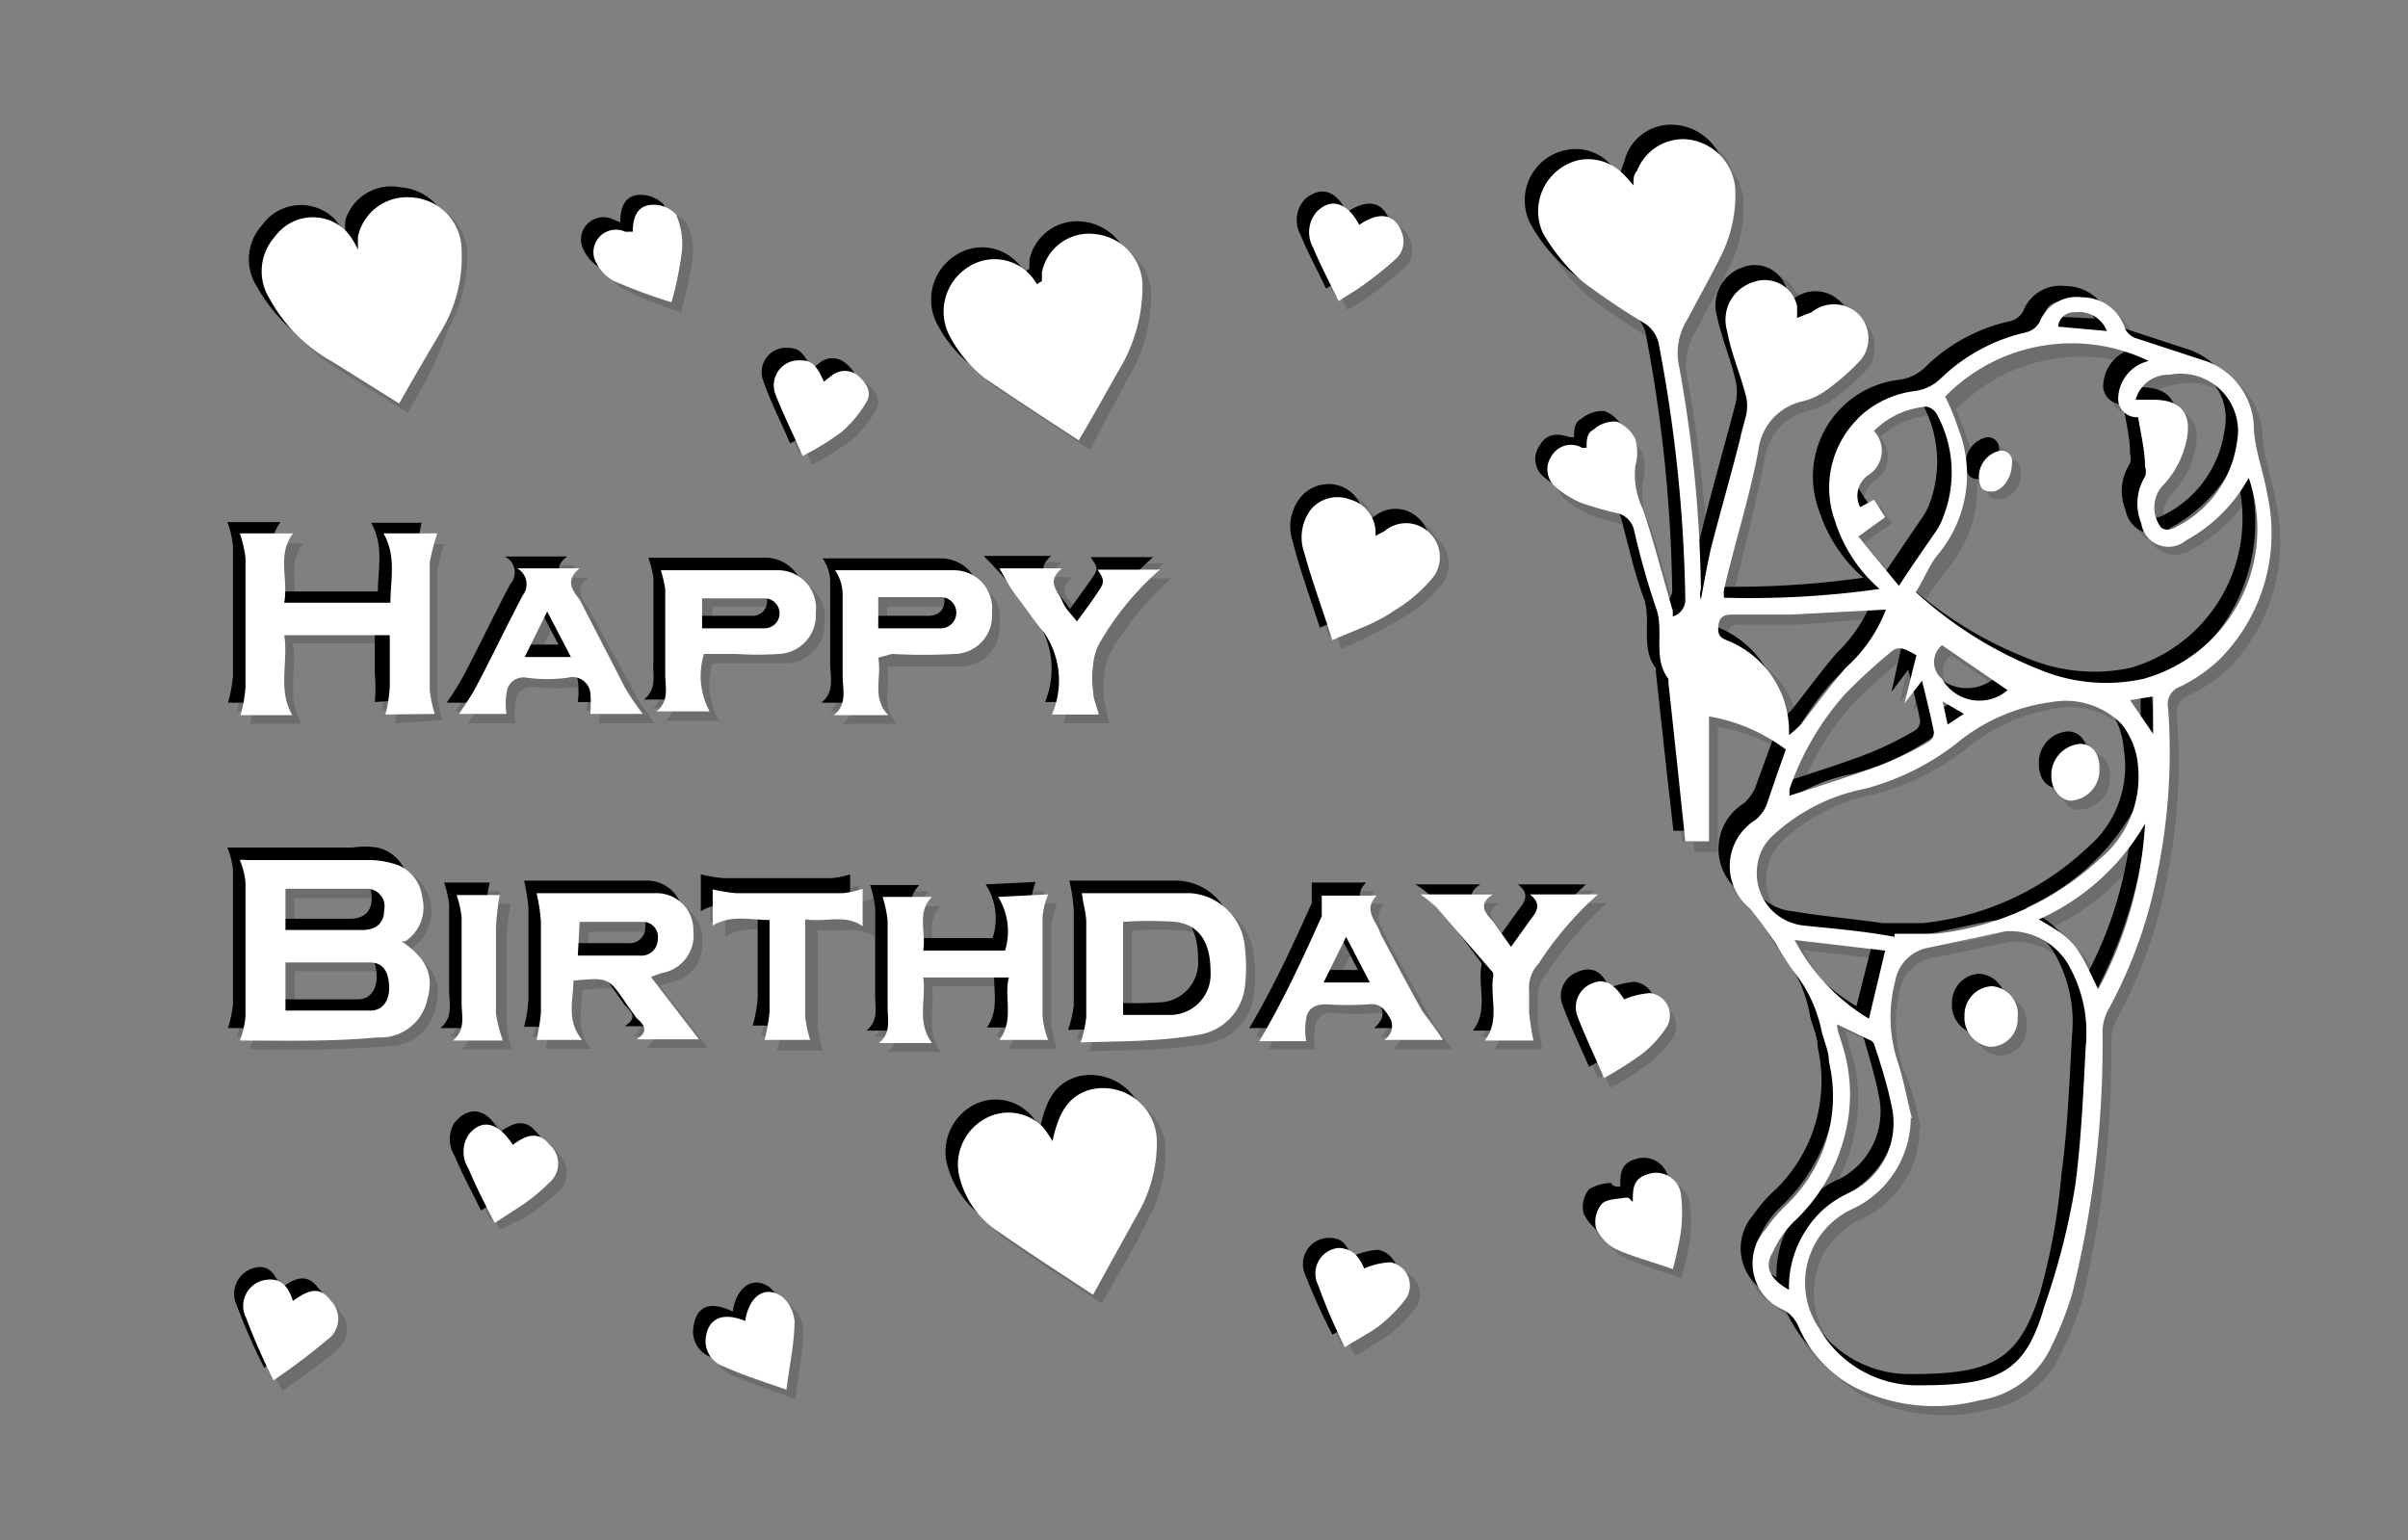 <svg xmlns="http://www.w3.org/2000/svg" viewBox="0 0 38.55 24.66"><rect x="0" y="0" width="38.55" height="24.66" fill="#808080" stroke="none"/><defs><style>.cls-1{isolation:isolate;}.cls-2{opacity:0.15;}.cls-2,.cls-3{mix-blend-mode:multiply;}.cls-4{fill:#fff;}</style></defs><title>convert-FIX-SVG-03</title><g class="cls-1"><g id="Layer_1" data-name="Layer 1"><g class="cls-2"><path d="M28.53,12a2.68,2.68,0,0,0-1.23-.52v2l-.37,0c-.1-.87-.19-1.7-.28-2.53,0,0,0,0,0-.07-.27-.34-.07-.76-.2-1.14a10.34,10.34,0,0,1-.35-1.24.39.39,0,0,0-.31-.28A3.35,3.35,0,0,1,25.25,8a1.37,1.37,0,0,1-.4-.24.37.37,0,0,1-.07-.51c.1-.17.25-.21.48-.13l.07,0c0-.1,0-.24.11-.29a.54.54,0,0,1,.37-.13.52.52,0,0,1,.3.28.82.82,0,0,1,0,.44,1.15,1.15,0,0,0,.11.68c.18.54.32,1.09.48,1.64l0,.08A.27.27,0,0,0,27,9.59a22.64,22.64,0,0,0-.43-4.1.51.51,0,0,0-.2-.28c-.34-.24-.71-.42-1-.68a2.59,2.59,0,0,1-.65-.79.82.82,0,0,1,.59-1.16.76.76,0,0,1,.69.22,1.75,1.75,0,0,1,.16.19l.07-.25A.75.75,0,0,1,27,2.18a.85.85,0,0,1,.78.78,2.12,2.12,0,0,1-.24,1.11c-.16.32-.34.63-.52.94a1,1,0,0,0-.14.74,22.5,22.5,0,0,1,.36,3.57.38.38,0,0,0,0,.18c.06-.28.1-.55.17-.82.18-.7.37-1.39.55-2.08a1,1,0,0,0,0-.41c-.09-.33-.23-.66-.3-1a.64.64,0,0,1,.42-.79.53.53,0,0,1,.7.38c0,.06,0,.11,0,.19l.11-.06a.54.54,0,0,1,.71,0,.55.55,0,0,1,.08.75,3.16,3.16,0,0,1-.58.51.89.89,0,0,1-.34.16.94.94,0,0,0-.73.8c-.15.75-.34,1.49-.52,2.24v.12A14.09,14.09,0,0,0,30,9.37a2.37,2.37,0,0,1-.72-1.07,1.57,1.57,0,0,1,1.29-2.1A.73.73,0,0,0,31,6a2.78,2.78,0,0,1,1.36-.73.36.36,0,0,0,.21-.15.64.64,0,0,1,.67-.41.73.73,0,0,1,.69.5.29.29,0,0,0,.16.15l1.16.38a1.16,1.16,0,0,1,.74,1c0,.39.17.76.22,1.14a2.88,2.88,0,0,1-.78,2.65,2.33,2.33,0,0,1-.61.41.31.31,0,0,0-.2.35,9.35,9.35,0,0,1-.17,2.64,7.19,7.19,0,0,1-.79,2.19,1.12,1.12,0,0,0-.09.36,16.73,16.73,0,0,1-.47,4.17,7,7,0,0,1-.34.86,1.56,1.56,0,0,1-1.16.87,2.86,2.86,0,0,1-2-.22,2.09,2.09,0,0,1-.9-1,.72.72,0,0,0-.22-.24.8.8,0,0,1-.3-1.29,3.14,3.14,0,0,1,.34-.4,2.42,2.42,0,0,0,.68-2.28c0-.17-.08-.33-.12-.49a2.24,2.24,0,0,0-.44-1c-.11-.13-.19-.3-.29-.44a4,4,0,0,0-.42-.57.87.87,0,0,1,.1-1.41.74.74,0,0,0,.17-.25C28.33,12.51,28.44,12.22,28.53,12Zm2,5.9a1.58,1.58,0,0,1-.92,1.45,1.3,1.3,0,0,0-.54,1.93,1.8,1.8,0,0,0,1.61.9c1.28,0,1.7-.22,2-1.27A9.43,9.43,0,0,0,33.16,19c.1-.74.13-1.48.17-2.23a2.17,2.17,0,0,0-.28-1.32,1.08,1.08,0,0,0-1-.53c-.41.08-.81.18-1.22.25a.66.66,0,0,0-.55.54,2.49,2.49,0,0,0,.07,1.27C30.42,17.24,30.48,17.55,30.55,17.86Zm.07-8.44a6.14,6.14,0,0,0,2,1.26,2.78,2.78,0,0,0,1.66.15A2.48,2.48,0,0,0,35.9,7.6a2.58,2.58,0,0,1-1,1,.45.45,0,0,1-.73-.28.83.83,0,0,1,.07-.75.29.29,0,0,0,0-.16l-.12-.79a.3.3,0,0,1-.32-.27.63.63,0,0,1,.49-.62,2.82,2.82,0,0,0-3.25.56c.07.18.15.34.21.51a2,2,0,0,1-.31,2A5.09,5.09,0,0,0,30.62,9.42Zm-.34,5.5v-.05c.11,0,.22,0,.32,0l.34,0a4.51,4.51,0,0,0,2.64-1.21,1.69,1.69,0,0,0,.6-1.45,1.34,1.34,0,0,0-.25-.69,1.27,1.27,0,0,0-1.13-.36,3.06,3.06,0,0,0-1.55.68,4.09,4.09,0,0,1-1.45.71,3.09,3.09,0,0,0-1.47.75.9.9,0,0,0-.24.45.85.85,0,0,0,.75,1A13.9,13.9,0,0,0,30.28,14.92Zm.06-5.62c.22-.31.4-.57.57-.83.05-.08.1-.16.14-.24a2,2,0,0,0-.14-1.67.25.25,0,0,0-.16-.11,1.32,1.32,0,0,0-.85.39.46.46,0,0,1-.09.7.42.42,0,0,0-.13.53l.22-.13.19.28-.44.31Zm.28,1.11c-.14-.07-.26-.18-.41,0a9.19,9.19,0,0,0-.73.67,4.38,4.38,0,0,0-.89,1.52l0,.11c.49-.17,1-.32,1.48-.5.25-.1.49-.24.74-.36a.23.23,0,0,0,.08-.17c-.05-.26-.12-.52-.19-.82l-.27.36h0Zm-.48-.73-1.53.08-.9,0c-.12,0-.24,0-.26.17s.06.2.18.26a1.54,1.54,0,0,1,.95,1.49,1.92,1.92,0,0,0,.19-.17c.24-.3.47-.62.72-.91A2.42,2.42,0,0,0,30.14,9.68ZM28.58,20.59a1.68,1.68,0,0,1,1-1.57,1.21,1.21,0,0,0,.64-1.33A9.73,9.73,0,0,0,30,16.63s0-.07-.07-.09l-.53-.24.08.29A2.65,2.65,0,0,1,29.48,18a2.84,2.84,0,0,1-.81,1.41,1.46,1.46,0,0,0-.35.49C28.18,20.22,28.27,20.43,28.58,20.59ZM34.14,6.34l.27,0c.39,0,.6.17.55.57a1.5,1.5,0,0,1-.42.83.54.54,0,0,0,0,.66.26.26,0,0,0,.21,0,1.81,1.81,0,0,0,1-1.37A.91.91,0,0,0,34.67,6C34.45,6,34.21,6,34.14,6.34Zm-.61,9.44a6.29,6.29,0,0,0,.75-2.65,3.66,3.66,0,0,1-1.7,1.53C33.15,15,33.19,15,33.53,15.78ZM28.67,15a3.08,3.08,0,0,0,1.19,1.26l.27-1.08Zm3.41-4-1-.72c-.16.17-.15.34,0,.54A.69.69,0,0,0,32.08,11Zm1.59-5.75A.48.48,0,0,0,33.16,5c-.13,0-.25.07-.27.23ZM34,11.16l.37.53,0-.6Zm-2.91.38.25-.17-.34-.2Z"/><path d="M17.44,20.67c-.49-.33-1-.65-1.5-1a1.55,1.55,0,0,1-.65-.93.86.86,0,0,1,.44-.91.77.77,0,0,1,.92.16c0,.05.07.11.14.21.09-.42.23-.71.6-.82a.87.87,0,0,1,1.08.85,2.11,2.11,0,0,1-.28,1.07C18,19.76,17.7,20.21,17.44,20.67Z"/><path d="M6.33,6.41,5.26,5.74a2.63,2.63,0,0,1-1-1,.8.8,0,0,1,.09-1,.75.75,0,0,1,1.15-.09A2.29,2.29,0,0,1,5.68,4l.05-.21a.78.78,0,0,1,.83-.63.85.85,0,0,1,.78.79A2.35,2.35,0,0,1,7,5.19C6.79,5.6,6.55,6,6.33,6.41Z"/><path d="M16.62,4.44a.74.74,0,0,1,0-.14.76.76,0,0,1,.86-.6.82.82,0,0,1,.74.79,2.5,2.5,0,0,1-.38,1.38L17.25,7c-.5-.33-1-.65-1.52-1a2.51,2.51,0,0,1-.53-.64.84.84,0,0,1,.25-1.13.78.78,0,0,1,1.06.17.47.47,0,0,1,.06.09Z"/><path d="M3.79,16.6a2,2,0,0,0,.08-.38c0-.71,0-1.43,0-2.15a1.35,1.35,0,0,0-.09-.36h2a1.75,1.75,0,0,1,.4.05.68.68,0,0,1,.5.55.65.65,0,0,1-.28.7l-.06.05c.41.3.52.54.42.94a.8.8,0,0,1-.8.61C5.24,16.62,4.5,16.6,3.79,16.6Zm.73-.48c.46,0,.91,0,1.35,0,.21,0,.31-.18.3-.39s-.08-.37-.29-.38c-.45,0-.91,0-1.36,0Zm0-1.28H5.75a.3.3,0,0,0,.34-.31c0-.19-.08-.34-.27-.34-.43,0-.86,0-1.31,0Z"/><path d="M6.12,11.38c0-.15.06-.3.07-.45s0-.54,0-.83H4.5c.06.43-.12.87.13,1.29H3.79A2.07,2.07,0,0,0,3.87,11c0-.7,0-1.39,0-2.08a1.93,1.93,0,0,0-.08-.39h.85c-.26.35-.07.74-.15,1.11h1.7c-.05-.36.1-.73-.11-1.1h.81c0,.15-.06.29-.07.44V11a2.74,2.74,0,0,0,.08.37Z"/><path d="M8.53,14.25h.58c.44,0,.89,0,1.33,0a.57.57,0,0,1,.6.61.61.61,0,0,1-.51.67l-.16.06.76,1h-1c.2-.12.13-.23,0-.34s-.12-.16-.18-.24c-.28-.41-.28-.41-.83-.35,0,.31-.13.64.13.94H8.53a2.26,2.26,0,0,0,.07-.43c0-.49,0-1,0-1.46A2.71,2.71,0,0,0,8.53,14.25Zm.66,1h1a.24.24,0,0,0,.27-.25.24.24,0,0,0-.25-.28h-1Z"/><path d="M17.24,16.64a2.33,2.33,0,0,0,.09-.4q0-.76,0-1.53a2.87,2.87,0,0,0-.07-.46h.32c.47,0,1,0,1.42,0a.91.91,0,0,1,.87.88,1.72,1.72,0,0,1,0,.6.85.85,0,0,1-.75.78C18.48,16.62,17.85,16.61,17.24,16.64Zm.68-.45a6.51,6.51,0,0,0,.77,0,.64.64,0,0,0,.63-.68c0-.47-.16-.76-.56-.81a5.85,5.85,0,0,0-.84,0Z"/><path d="M16.72,14.27a1.64,1.64,0,0,0-.09.35q0,.8,0,1.59a2.16,2.16,0,0,0,.09.39h-.78c.24-.33.06-.68.14-1H14.72c.06.35-.1.71.14,1H14c.2-.16.14-.37.15-.56,0-.47,0-.93,0-1.4a1.72,1.72,0,0,0-.07-.37h.79c-.25.25-.09.55-.15.85H16a1,1,0,0,0-.12-.85Z"/><path d="M21.27,10.19c-.15-.46-.31-.92-.44-1.4A.72.72,0,0,1,21,8.08a.56.56,0,0,1,.58-.17A.56.56,0,0,1,22,8.5l.16-.09a.51.51,0,0,1,.67,0,.53.53,0,0,1,.11.72,2.32,2.32,0,0,1-.62.55A9.39,9.39,0,0,1,21.27,10.19Z"/><path d="M14,10.47c.07.32-.11.64.16.92h-.87c.22-.18.14-.41.14-.62,0-.45,0-.89,0-1.34a.59.59,0,0,0-.12-.35l0,0c.64,0,1.27,0,1.9,0a.62.62,0,0,1,.61.68.62.62,0,0,1-.59.67c-.35,0-.69,0-1,0ZM14,10h1a.23.23,0,0,0,.26-.25A.23.23,0,0,0,15,9.51H14Z"/><path d="M10.52,9.07c.61,0,1.26,0,1.9,0a.61.61,0,0,1,.58.68.62.62,0,0,1-.57.67c-.23,0-.47,0-.7,0h-.52a1.19,1.19,0,0,0,.1.92h-.86c.21-.17.15-.38.15-.58V9.43A2.33,2.33,0,0,0,10.52,9.07Zm.67.93h1a.23.23,0,0,0,.24-.24.21.21,0,0,0-.21-.24c-.34,0-.68,0-1,0Z"/><path d="M8.22,9.05h1c-.23.18-.12.33,0,.49.26.47.51,1,.77,1.41a4,4,0,0,0,.29.43H9.39a1.29,1.29,0,0,0,0-.34A.29.29,0,0,0,9,10.81a3.64,3.64,0,0,1-.66,0c-.2,0-.28.08-.32.24a2,2,0,0,0,0,.34H7.29c.1-.15.2-.29.28-.44.25-.49.49-1,.74-1.46C8.39,9.33,8.43,9.2,8.22,9.05Zm.48.68-.36.73h.74Z"/><path d="M23.05,16.6h-.94c.12-.12.17-.22.07-.38a.32.32,0,0,0-.34-.2,4.85,4.85,0,0,1-.66,0,.26.26,0,0,0-.33.23,1.4,1.4,0,0,0,0,.35h-.75c.39-.64.7-1.33,1-2,0-.08,0-.21,0-.33H22c-.23.23,0,.42.06.61.22.42.45.83.68,1.24C22.82,16.28,22.94,16.43,23.05,16.6ZM21.5,14.94l-.37.74h.75Z"/><path d="M24.13,15.1l.3-.42c.1-.13.22-.26,0-.42h1.09a6.15,6.15,0,0,0-.95,1.11.6.6,0,0,0-.15.45c0,.11,0,.22,0,.33s.05.3.08.45h-.78c.23-.31.09-.66.12-1a.18.18,0,0,0,0-.09c-.26-.35-.52-.7-.79-1a1.18,1.18,0,0,0-.26-.21h1.12c-.24.16-.11.29,0,.42Z"/><path d="M15.89,9H17c-.26.22-.06.36.05.52l.25.33.33-.46c.13-.18.13-.18,0-.37h1a5.59,5.59,0,0,0-.94,1.13.9.9,0,0,0-.13.4,1.48,1.48,0,0,0,0,.42,2.74,2.74,0,0,0,.08.37h-.74a1.36,1.36,0,0,0-.14-1.32c-.15-.17-.27-.36-.41-.53S16.05,9.22,15.89,9Z"/><path d="M13.75,14.17v.61c-.28-.21-.59-.07-.91-.12v.88c0,.22,0,.45,0,.68a2.74,2.74,0,0,0,.08.37h-.73a2.17,2.17,0,0,0,.08-.43c0-.49,0-1,0-1.49-.31,0-.61-.09-.9.1v-.59a1.51,1.51,0,0,0,.37.06h1.71A1.28,1.28,0,0,0,13.75,14.17Z"/><path d="M12.79,7.24a10.19,10.19,0,0,1-.43-1,.4.4,0,0,1,.4-.53c.18,0,.25.08.37.34l.13-.1a.38.38,0,0,1,.56.42,1.76,1.76,0,0,1-.4.5A5.27,5.27,0,0,1,12.79,7.24Z"/><path d="M25.9,16a1.36,1.36,0,0,1,.41-.1.37.37,0,0,1,.28.54,1.56,1.56,0,0,1-.41.44,5.23,5.23,0,0,1-.6.38c-.15-.34-.31-.67-.43-1a.39.39,0,0,1,.25-.51C25.64,15.6,25.8,15.7,25.9,16Z"/><path d="M8.15,18.28c.25-.2.43-.2.59,0a.41.41,0,0,1,0,.61,5,5,0,0,1-.51.4l-.38.24c-.14-.29-.3-.57-.42-.87a.51.51,0,0,1,0-.54C7.67,17.82,8,17.9,8.15,18.28Z"/><path d="M4.64,20.77c.28-.21.44-.22.6,0a.42.42,0,0,1,0,.62,10.41,10.41,0,0,1-.87.66c-.16-.35-.32-.65-.44-1a.43.43,0,0,1,.33-.61C4.45,20.4,4.56,20.55,4.64,20.77Z"/><path d="M10.7,4.78a6.84,6.84,0,0,1-.93-.34.64.64,0,0,1-.32-.38.36.36,0,0,1,.5-.41l.12.05c0-.22.06-.42.29-.43a.5.5,0,0,1,.4.14,1.08,1.08,0,0,1,.1.56A6.1,6.1,0,0,1,10.7,4.78Z"/><path d="M26.08,19.18c0-.2.05-.37.25-.43a.38.38,0,0,1,.52.31,2.41,2.41,0,0,1,0,.6c0,.2-.09.39-.14.6-.3-.1-.61-.19-.9-.32a.63.63,0,0,1-.32-.34.39.39,0,0,1,.08-.37c.07-.08.23-.09.36-.11A.82.82,0,0,1,26.08,19.18Z"/><path d="M21.78,20.26a1.51,1.51,0,0,1,.43-.11.38.38,0,0,1,.24.58,1.72,1.72,0,0,1-.42.43,5.46,5.46,0,0,1-.56.36,10.11,10.11,0,0,1-.43-1,.42.42,0,0,1,.35-.6C21.59,20,21.68,20,21.78,20.26Z"/><path d="M21.7,3.54c.33-.22.57-.18.69.12a.4.4,0,0,1-.12.44,5.29,5.29,0,0,1-.59.47c-.09.07-.19.12-.3.19-.15-.29-.3-.56-.42-.85A.5.5,0,0,1,21,3.33C21.25,3.1,21.51,3.19,21.7,3.54Z"/><path d="M11.87,21.09c.06-.4.33-.57.59-.38a.53.53,0,0,1,.2.38c0,.36-.08.71-.13,1.11-.36-.14-.69-.24-1-.38a.44.44,0,0,1-.29-.47C11.28,21.06,11.52,21,11.87,21.09Z"/><path d="M8,16.6h-.8c.21-.17.14-.39.14-.6,0-.46,0-.92,0-1.37a1.68,1.68,0,0,0-.08-.36H8c0,.17-.06.35-.07.53,0,.46,0,.91,0,1.37A2.31,2.31,0,0,0,8,16.6Z"/><path d="M32.24,16.24a.43.43,0,0,1-.44.46.47.47,0,0,1-.41-.49.47.47,0,0,1,.44-.48A.45.45,0,0,1,32.24,16.24Z"/><path d="M32.16,7.36a.45.45,0,0,1-.34.46c-.15,0-.19-.11-.19-.23A.41.41,0,0,1,32,7.16.19.19,0,0,1,32.16,7.36Z"/><path d="M32.79,12.36a.5.5,0,0,1,.45-.51c.2,0,.33.17.32.42a.49.49,0,0,1-.47.49C32.9,12.75,32.78,12.6,32.79,12.36Z"/><path d="M28.73,12.16a2.72,2.72,0,0,0-1.23-.52v2l-.37,0c-.1-.87-.19-1.7-.28-2.54,0,0,0,0,0-.06-.26-.34-.06-.77-.2-1.14s-.24-.82-.35-1.24A.36.36,0,0,0,26,8.4a3.35,3.35,0,0,1-.54-.16,1.63,1.63,0,0,1-.4-.24A.37.37,0,0,1,25,7.49c.1-.17.25-.21.48-.13l.07,0c0-.1,0-.24.11-.29A.54.54,0,0,1,26,7a.52.52,0,0,1,.3.28.79.79,0,0,1,0,.43,1.16,1.16,0,0,0,.11.69c.18.54.32,1.09.48,1.64l0,.08a.27.27,0,0,0,.2-.29,23.47,23.47,0,0,0-.43-4.1.57.57,0,0,0-.2-.29,12,12,0,0,1-1-.67,2.59,2.59,0,0,1-.65-.79.82.82,0,0,1,.59-1.16.75.75,0,0,1,.69.22,1.64,1.64,0,0,1,.16.18,1.84,1.84,0,0,1,.07-.24.75.75,0,0,1,.81-.56.84.84,0,0,1,.78.78,2.09,2.09,0,0,1-.24,1.1c-.16.33-.34.64-.52,1a1,1,0,0,0-.14.74,21.38,21.38,0,0,1,.35,3.57.35.35,0,0,0,0,.17c0-.27.1-.54.17-.81.17-.7.37-1.39.55-2.08a.82.82,0,0,0,0-.41c-.08-.34-.22-.66-.29-1a.64.64,0,0,1,.41-.79A.53.53,0,0,1,29,5c0,.06,0,.11,0,.19l.11-.07a.56.56,0,0,1,.79.78,3.53,3.53,0,0,1-.58.51,1.06,1.06,0,0,1-.34.16.92.92,0,0,0-.73.79c-.15.75-.34,1.5-.52,2.24a.57.57,0,0,0,0,.13,14.92,14.92,0,0,0,2.49-.14,2.4,2.4,0,0,1-.71-1.08A1.56,1.56,0,0,1,30.81,6.4a.73.73,0,0,0,.42-.21,2.78,2.78,0,0,1,1.36-.73.32.32,0,0,0,.2-.16.64.64,0,0,1,.68-.4.73.73,0,0,1,.69.5.29.29,0,0,0,.16.15l1.16.38a1.17,1.17,0,0,1,.74,1c0,.39.17.76.22,1.14a2.89,2.89,0,0,1-.78,2.65,2.83,2.83,0,0,1-.61.41.31.31,0,0,0-.2.35,9.26,9.26,0,0,1-.17,2.63,7.42,7.42,0,0,1-.79,2.2.77.77,0,0,0-.09.36,17.27,17.27,0,0,1-.47,4.17,5.75,5.75,0,0,1-.35.86,1.55,1.55,0,0,1-1.15.87,2.86,2.86,0,0,1-2-.22,2.11,2.11,0,0,1-.91-1,.49.49,0,0,0-.21-.24.81.81,0,0,1-.31-1.29,2.23,2.23,0,0,1,.35-.4,2.42,2.42,0,0,0,.68-2.28c0-.17-.08-.33-.12-.49a2.24,2.24,0,0,0-.44-1,5,5,0,0,1-.29-.45,5.56,5.56,0,0,0-.42-.57.86.86,0,0,1,.1-1.4.85.85,0,0,0,.17-.25C28.53,12.71,28.63,12.42,28.73,12.16Zm2,5.9a1.58,1.58,0,0,1-.92,1.45,1.3,1.3,0,0,0-.54,1.93,1.81,1.81,0,0,0,1.6.9c1.29,0,1.71-.22,2-1.27a10.16,10.16,0,0,0,.42-1.91c.1-.74.13-1.49.17-2.23a2.22,2.22,0,0,0-.28-1.33,1.06,1.06,0,0,0-1-.52c-.41.08-.81.18-1.22.25a.66.66,0,0,0-.55.54,2.29,2.29,0,0,0,.07,1.27C30.62,17.44,30.68,17.75,30.75,18.06Zm.07-8.44a6.31,6.31,0,0,0,2,1.26,2.78,2.78,0,0,0,1.66.15A2.49,2.49,0,0,0,36.1,7.79a2.5,2.5,0,0,1-1,1,.45.45,0,0,1-.72-.28.8.8,0,0,1,.07-.75.29.29,0,0,0,0-.16c0-.26-.07-.52-.11-.79a.3.3,0,0,1-.32-.27A.63.63,0,0,1,34.56,6a2.8,2.8,0,0,0-3.25.56,5.38,5.38,0,0,1,.2.51,2,2,0,0,1-.3,2A5.09,5.09,0,0,0,30.82,9.62Zm-.34,5.5v0h.32l.34,0a4.51,4.51,0,0,0,2.64-1.21,1.7,1.7,0,0,0,.6-1.45,1.27,1.27,0,0,0-.26-.69A1.24,1.24,0,0,0,33,11.33a3,3,0,0,0-1.55.68,4.09,4.09,0,0,1-1.45.71,3,3,0,0,0-1.47.75.83.83,0,0,0-.24.45.84.84,0,0,0,.75,1A13.9,13.9,0,0,0,30.48,15.12Zm.06-5.62c.22-.32.4-.57.57-.84a1,1,0,0,0,.13-.23,1.92,1.92,0,0,0-.13-1.67A.25.25,0,0,0,31,6.65,1.3,1.3,0,0,0,30.1,7a.46.46,0,0,1-.09.7.41.41,0,0,0-.13.53l.22-.13.18.28-.43.31Zm.28,1.11c-.14-.07-.26-.18-.41,0a9.24,9.24,0,0,0-.73.66,4.58,4.58,0,0,0-.89,1.52.5.5,0,0,1,0,.12c.49-.17,1-.32,1.49-.51A5.49,5.49,0,0,0,31,12a.18.18,0,0,0,.09-.16c-.05-.26-.12-.52-.19-.82l-.27.36h0Zm-.48-.73L28.81,10l-.91,0c-.12,0-.23,0-.25.17s.06.2.18.25a1.57,1.57,0,0,1,1,1.5,1.92,1.92,0,0,0,.19-.17c.24-.3.47-.62.72-.91A2.42,2.42,0,0,0,30.34,9.88ZM28.78,20.79a1.66,1.66,0,0,1,1-1.57,1.21,1.21,0,0,0,.64-1.33c-.07-.36-.18-.71-.28-1.06a.16.16,0,0,0-.07-.09l-.53-.24.08.29a2.64,2.64,0,0,1,.05,1.45,2.84,2.84,0,0,1-.81,1.41,1.46,1.46,0,0,0-.35.49C28.38,20.42,28.47,20.63,28.78,20.79ZM34.34,6.54l.27,0c.39,0,.6.17.55.57a1.5,1.5,0,0,1-.42.83.54.54,0,0,0,0,.66.23.23,0,0,0,.21,0,1.78,1.78,0,0,0,1-1.36.91.91,0,0,0-1.08-1.09C34.65,6.18,34.41,6.23,34.34,6.54ZM33.73,16a6.33,6.33,0,0,0,.75-2.65,3.72,3.72,0,0,1-1.7,1.53C33.35,15.2,33.38,15.24,33.73,16Zm-4.86-.79a3.08,3.08,0,0,0,1.19,1.26l.26-1.09Zm3.41-4-1.05-.72a.35.35,0,0,0,0,.54A.69.69,0,0,0,32.28,11.19Zm1.59-5.75a.48.48,0,0,0-.51-.27c-.14,0-.25.07-.27.23Zm.37,5.92.37.53,0-.6Zm-2.92.38.26-.17-.34-.2Z"/><path d="M17.64,20.87c-.49-.33-1-.65-1.5-1a1.51,1.51,0,0,1-.65-.94.85.85,0,0,1,.44-.9.76.76,0,0,1,.91.16,1.16,1.16,0,0,1,.15.21c.09-.42.23-.71.59-.82a.86.86,0,0,1,1.08.84,2.22,2.22,0,0,1-.27,1.08C18.15,20,17.89,20.41,17.64,20.87Z"/><path d="M6.53,6.61,5.46,5.94a2.63,2.63,0,0,1-1-1,.81.81,0,0,1,.08-1,.76.76,0,0,1,1.16-.09c0,.05.09.12.17.22,0-.12,0-.16,0-.21a.77.77,0,0,1,.83-.62.85.85,0,0,1,.78.78,2.47,2.47,0,0,1-.33,1.3C7,5.8,6.75,6.21,6.53,6.61Z"/><path d="M16.82,4.64l0-.14a.78.78,0,0,1,.87-.61.84.84,0,0,1,.74.8,2.59,2.59,0,0,1-.38,1.38L17.45,7.2c-.5-.33-1-.66-1.52-1a2.09,2.09,0,0,1-.54-.64.84.84,0,0,1,.26-1.12.77.77,0,0,1,1.06.17s0,.06.06.09Z"/><path d="M4,16.8a2,2,0,0,0,.08-.38c0-.72,0-1.43,0-2.15A1.27,1.27,0,0,0,4,13.91H6a1.33,1.33,0,0,1,.4,0,.71.71,0,0,1,.22,1.25l-.06.05c.41.3.52.54.41.94a.77.77,0,0,1-.8.6C5.44,16.82,4.7,16.8,4,16.8Zm.72-.48c.46,0,.91,0,1.36,0,.21,0,.31-.18.3-.39s-.08-.37-.29-.38c-.45,0-.91,0-1.37,0Zm0-1.29H5.94c.23,0,.35-.12.35-.32s-.08-.33-.27-.33c-.43,0-.87,0-1.31,0Z"/><path d="M6.32,11.58a3.47,3.47,0,0,0,.06-.45c0-.27,0-.55,0-.83H4.69c.07.43-.11.87.14,1.29H4a2.31,2.31,0,0,0,.08-.43q0-1,0-2.07A1.46,1.46,0,0,0,4,8.7h.85c-.26.35-.07.73-.14,1.11h1.7c0-.36.1-.74-.11-1.1h.81A3.35,3.35,0,0,0,7,9.15v2a2,2,0,0,0,.08.38Z"/><path d="M8.73,14.45h.58c.44,0,.89,0,1.33,0a.57.57,0,0,1,.6.6.62.62,0,0,1-.51.68l-.17.05.77,1h-1c.2-.12.13-.23,0-.34l-.17-.24c-.28-.41-.28-.41-.84-.35,0,.3-.12.63.14.94H8.73a2.26,2.26,0,0,0,.07-.43c0-.49,0-1,0-1.46A2.71,2.71,0,0,0,8.73,14.45Zm.66,1h1a.25.25,0,0,0,.28-.26.23.23,0,0,0-.25-.27c-.34,0-.67,0-1,0Z"/><path d="M17.44,16.83a2.07,2.07,0,0,0,.09-.39q0-.77,0-1.53a2.71,2.71,0,0,0-.07-.46h.32c.47,0,.95,0,1.41,0a.91.91,0,0,1,.88.87,1.79,1.79,0,0,1,0,.61.88.88,0,0,1-.76.78C18.68,16.82,18.05,16.81,17.44,16.83Zm.68-.44a6.54,6.54,0,0,0,.77,0,.64.64,0,0,0,.63-.69c0-.46-.16-.75-.56-.8a5.87,5.87,0,0,0-.84,0Z"/><path d="M16.92,14.46a1.89,1.89,0,0,0-.09.36q0,.79,0,1.59a1.89,1.89,0,0,0,.09.38h-.78c.23-.32.06-.68.14-1H14.92c.05.36-.1.72.14,1.05h-.85c.2-.16.14-.37.14-.56,0-.47,0-.94,0-1.4a1.76,1.76,0,0,0-.08-.37h.79c-.25.25-.09.55-.14.85h1.31a1,1,0,0,0-.11-.86Z"/><path d="M21.47,10.39c-.15-.46-.32-.93-.44-1.4a.74.74,0,0,1,.15-.71.58.58,0,0,1,.58-.17.55.55,0,0,1,.4.59l.15-.09a.53.53,0,0,1,.68,0,.54.54,0,0,1,.11.72,2.32,2.32,0,0,1-.62.55A10.39,10.39,0,0,1,21.47,10.39Z"/><path d="M14.2,10.67c.07.32-.11.64.16.92h-.87c.22-.18.14-.41.14-.63,0-.44,0-.89,0-1.33a.67.67,0,0,0-.12-.35l0,0c.64,0,1.27,0,1.9,0A.62.62,0,0,1,16,10a.62.62,0,0,1-.6.67c-.34,0-.68,0-1,0Zm0-.47c.34,0,.66,0,1,0,.14,0,.26-.07.26-.25a.23.23,0,0,0-.26-.24c-.32,0-.64,0-1,0Z"/><path d="M10.72,9.27c.61,0,1.25,0,1.9,0a.61.61,0,0,1,.58.68.64.64,0,0,1-.58.67c-.22,0-.46,0-.69,0h-.52a1.15,1.15,0,0,0,.1.92h-.86c.21-.17.14-.38.15-.58,0-.46,0-.92,0-1.38A2.29,2.29,0,0,0,10.72,9.27Zm.66.93c.34,0,.67,0,1,0a.23.23,0,0,0,.24-.25.23.23,0,0,0-.21-.24c-.34,0-.69,0-1,0Z"/><path d="M8.42,9.25h1c-.23.17-.12.33,0,.49l.77,1.41a4,4,0,0,0,.29.43H9.59a1.37,1.37,0,0,0,0-.35A.29.29,0,0,0,9.23,11a2.91,2.91,0,0,1-.66,0,.27.27,0,0,0-.32.25,1.24,1.24,0,0,0,0,.33H7.49a3.87,3.87,0,0,0,.27-.43c.26-.49.5-1,.75-1.47A.28.28,0,0,0,8.42,9.25Zm.48.68-.36.73h.74Z"/><path d="M23.24,16.8H22.3c.13-.12.18-.23.08-.38a.31.31,0,0,0-.34-.2,4.85,4.85,0,0,1-.66,0,.26.26,0,0,0-.33.23,1.4,1.4,0,0,0,0,.35h-.75c.38-.64.7-1.33,1-2,0-.08,0-.21,0-.33h.87c-.23.23,0,.42.06.61l.68,1.24C23,16.48,23.14,16.63,23.24,16.8ZM21.7,15.14l-.37.73h.75Z"/><path d="M24.33,15.3l.3-.42c.1-.13.21-.26,0-.42h1.09a5.77,5.77,0,0,0-.95,1.11.56.56,0,0,0-.15.44c0,.12,0,.23,0,.34s.05.29.07.45h-.77c.23-.31.08-.66.12-1a.18.18,0,0,0,0-.09l-.79-1.05a1.58,1.58,0,0,0-.26-.2H24c-.25.16-.11.29,0,.42Z"/><path d="M16.09,9.24h1.08c-.26.22-.06.36,0,.51s.16.22.25.34l.33-.46c.13-.19.12-.19,0-.37h1a4.84,4.84,0,0,0-.94,1.13.9.9,0,0,0-.13.4,1.48,1.48,0,0,0,0,.42,2.74,2.74,0,0,0,.08.37h-.74a1.39,1.39,0,0,0-.14-1.32c-.15-.17-.27-.36-.41-.54S16.25,9.41,16.09,9.24Z"/><path d="M14,14.37V15c-.28-.2-.59-.06-.91-.11v.88c0,.22,0,.45,0,.67a3.25,3.25,0,0,0,.08.38h-.73a2.14,2.14,0,0,0,.08-.44c0-.48,0-1,0-1.48-.31,0-.61-.09-.91.1v-.59a2.58,2.58,0,0,0,.37.06h1.72A1.41,1.41,0,0,0,14,14.37Z"/><path d="M13,7.44c-.15-.35-.32-.68-.43-1a.39.39,0,0,1,.4-.53c.17,0,.25.08.37.34l.13-.1a.32.32,0,0,1,.41,0c.13.1.23.25.15.4a1.92,1.92,0,0,1-.4.5A5.27,5.27,0,0,1,13,7.44Z"/><path d="M26.1,16.16a1.36,1.36,0,0,1,.41-.1.37.37,0,0,1,.28.54,1.71,1.71,0,0,1-.41.44,5.23,5.23,0,0,1-.6.38c-.15-.34-.31-.68-.43-1a.41.41,0,0,1,.25-.52C25.83,15.8,26,15.9,26.1,16.16Z"/><path d="M8.35,18.47c.25-.19.43-.2.59,0a.42.42,0,0,1,0,.61,5,5,0,0,1-.51.4L8,19.69c-.14-.29-.3-.57-.42-.87a.5.5,0,0,1,.05-.54C7.87,18,8.15,18.1,8.35,18.47Z"/><path d="M4.83,21c.28-.21.45-.22.61,0a.42.42,0,0,1-.05.62c-.26.23-.56.42-.87.65a10,10,0,0,1-.44-1,.43.43,0,0,1,.33-.61C4.65,20.6,4.76,20.75,4.83,21Z"/><path d="M10.9,5A6.84,6.84,0,0,1,10,4.64a.67.67,0,0,1-.32-.38.36.36,0,0,1,.5-.41l.12,0c0-.22.06-.42.29-.44a.52.52,0,0,1,.4.15,1.08,1.08,0,0,1,.1.56A6.43,6.43,0,0,1,10.9,5Z"/><path d="M26.28,19.38c0-.2,0-.37.24-.44a.4.4,0,0,1,.53.32,2,2,0,0,1,0,.6,4.62,4.62,0,0,1-.13.6c-.3-.1-.62-.19-.91-.32a.71.71,0,0,1-.32-.34.45.45,0,0,1,.09-.38.73.73,0,0,1,.36-.1S26.22,19.35,26.28,19.38Z"/><path d="M22,20.46a1.19,1.19,0,0,1,.42-.11.38.38,0,0,1,.25.58,2.14,2.14,0,0,1-.42.43,6,6,0,0,1-.56.35,10,10,0,0,1-.43-.95.42.42,0,0,1,.34-.6C21.79,20.15,21.88,20.22,22,20.46Z"/><path d="M21.9,3.74c.32-.22.57-.18.68.12a.38.38,0,0,1-.11.44,6.75,6.75,0,0,1-.59.47,2.81,2.81,0,0,1-.31.19c-.14-.29-.29-.57-.41-.86a.49.49,0,0,1,.07-.57C21.45,3.3,21.71,3.38,21.9,3.74Z"/><path d="M12.07,21.29c.06-.4.33-.58.59-.39a.59.59,0,0,1,.2.39c0,.35-.08.71-.13,1.11-.37-.14-.69-.24-1-.38a.43.43,0,0,1-.29-.47C11.48,21.26,11.71,21.16,12.07,21.29Z"/><path d="M8.19,16.8h-.8c.21-.17.14-.4.14-.6q0-.69,0-1.38a1.73,1.73,0,0,0-.08-.35h.73a3,3,0,0,0-.07.53c0,.45,0,.91,0,1.37A2.31,2.31,0,0,0,8.19,16.8Z"/><path d="M32.44,16.44a.43.43,0,0,1-.44.46.47.47,0,0,1-.41-.5.46.46,0,0,1,.44-.47A.45.45,0,0,1,32.44,16.44Z"/><path d="M32.35,7.56A.41.41,0,0,1,32,8c-.15,0-.19-.1-.2-.22a.43.43,0,0,1,.33-.43A.18.18,0,0,1,32.35,7.56Z"/><path d="M33,12.56a.5.5,0,0,1,.46-.51c.2,0,.33.17.32.41a.5.5,0,0,1-.47.5C33.09,13,33,12.8,33,12.56Z"/></g><g class="cls-3"><path d="M28.39,11.82a2.72,2.72,0,0,0-1.23-.52v2l-.37,0c-.1-.87-.19-1.7-.28-2.54,0,0,0,0,0-.06-.26-.34-.06-.77-.2-1.14s-.24-.82-.35-1.24a.36.36,0,0,0-.3-.28,3.35,3.35,0,0,1-.54-.16,1.63,1.63,0,0,1-.4-.24.37.37,0,0,1-.07-.51c.1-.17.25-.21.48-.13l.07,0c0-.1,0-.24.11-.29a.54.54,0,0,1,.37-.13.52.52,0,0,1,.3.28.79.79,0,0,1,0,.43,1.16,1.16,0,0,0,.11.69c.18.54.32,1.09.48,1.64l0,.08a.27.27,0,0,0,.2-.29,23.47,23.47,0,0,0-.43-4.1.57.57,0,0,0-.2-.29,12,12,0,0,1-1-.67,2.59,2.59,0,0,1-.65-.79.82.82,0,0,1,.59-1.16.75.75,0,0,1,.69.22,1.64,1.64,0,0,1,.16.18A1.84,1.84,0,0,1,26,2.6.77.77,0,0,1,26.83,2a.86.86,0,0,1,.78.79,2.09,2.09,0,0,1-.24,1.1c-.16.33-.34.64-.52,1a1,1,0,0,0-.14.74,21.38,21.38,0,0,1,.35,3.57.35.35,0,0,0,0,.17c0-.27.1-.54.17-.81.17-.7.37-1.39.55-2.08a.82.82,0,0,0,0-.41c-.08-.34-.22-.66-.29-1a.64.64,0,0,1,.41-.79.53.53,0,0,1,.71.38c0,.06,0,.11,0,.19l.11-.07a.56.56,0,0,1,.79.78,3.53,3.53,0,0,1-.58.51,1.06,1.06,0,0,1-.34.16.92.92,0,0,0-.73.79c-.16.75-.34,1.5-.52,2.24a.57.57,0,0,0,0,.13,14.92,14.92,0,0,0,2.49-.14,2.4,2.4,0,0,1-.71-1.08,1.56,1.56,0,0,1,1.29-2.09.73.73,0,0,0,.42-.21,2.78,2.78,0,0,1,1.36-.73.32.32,0,0,0,.2-.16.64.64,0,0,1,.68-.4.73.73,0,0,1,.69.5.29.29,0,0,0,.16.15l1.16.38a1.17,1.17,0,0,1,.74,1c0,.38.16.76.22,1.14a2.89,2.89,0,0,1-.78,2.65,2.83,2.83,0,0,1-.61.41.31.31,0,0,0-.2.35,9.28,9.28,0,0,1-.17,2.63,7.42,7.42,0,0,1-.79,2.2.77.77,0,0,0-.09.36A17.27,17.27,0,0,1,33,20.47a5.75,5.75,0,0,1-.35.86,1.55,1.55,0,0,1-1.15.87,2.85,2.85,0,0,1-2-.22,2.11,2.11,0,0,1-.91-1,.49.49,0,0,0-.21-.24.81.81,0,0,1-.31-1.29,2.23,2.23,0,0,1,.35-.4,2.42,2.42,0,0,0,.68-2.28c0-.17-.08-.33-.12-.49a2.18,2.18,0,0,0-.44-1,5,5,0,0,1-.29-.45,5.56,5.56,0,0,0-.42-.57.86.86,0,0,1,.09-1.4.72.72,0,0,0,.18-.25C28.19,12.37,28.29,12.08,28.39,11.82Zm2,5.9a1.58,1.58,0,0,1-.92,1.45A1.3,1.3,0,0,0,29,21.1a1.81,1.81,0,0,0,1.6.9c1.29,0,1.71-.22,2.05-1.27A10.16,10.16,0,0,0,33,18.82c.1-.74.13-1.49.17-2.23a2.22,2.22,0,0,0-.28-1.33,1.06,1.06,0,0,0-1-.52c-.41.08-.81.18-1.22.25a.66.66,0,0,0-.55.54,2.29,2.29,0,0,0,.07,1.27C30.28,17.1,30.34,17.41,30.41,17.72Zm.07-8.44a6.31,6.31,0,0,0,2,1.26,2.78,2.78,0,0,0,1.66.15,2.49,2.49,0,0,0,1.63-3.24,2.5,2.5,0,0,1-1,1,.45.45,0,0,1-.72-.28.8.8,0,0,1,.07-.75.29.29,0,0,0,0-.16c0-.26-.07-.52-.11-.79a.3.3,0,0,1-.32-.27.63.63,0,0,1,.49-.62A2.8,2.8,0,0,0,31,6.17a5.38,5.38,0,0,1,.2.51,2,2,0,0,1-.3,2A5.09,5.09,0,0,0,30.48,9.28Zm-.34,5.5v0h.32l.34,0a4.51,4.51,0,0,0,2.64-1.21A1.7,1.7,0,0,0,34,12a1.27,1.27,0,0,0-.26-.69A1.24,1.24,0,0,0,32.66,11a3,3,0,0,0-1.55.68,4.09,4.09,0,0,1-1.45.71,3,3,0,0,0-1.47.75.83.83,0,0,0-.24.45.84.84,0,0,0,.75,1C29.17,14.67,29.66,14.71,30.14,14.78Zm.06-5.62.57-.84a1,1,0,0,0,.13-.23,1.92,1.92,0,0,0-.13-1.67.25.25,0,0,0-.16-.11,1.3,1.3,0,0,0-.85.39.46.46,0,0,1-.09.7.41.41,0,0,0-.13.53l.22-.13.18.28-.43.31Zm.28,1.11c-.14-.07-.26-.18-.41,0a9.24,9.24,0,0,0-.73.66,4.58,4.58,0,0,0-.89,1.52c0,.05,0,.11,0,.12.49-.17,1-.32,1.49-.51a5.49,5.49,0,0,0,.73-.36.18.18,0,0,0,.09-.16c-.05-.26-.12-.52-.19-.82l-.27.36h0ZM30,9.54l-1.53.08-.91,0c-.12,0-.23,0-.25.17s.06.2.18.25a1.57,1.57,0,0,1,1,1.5,1.92,1.92,0,0,0,.19-.17c.24-.3.47-.62.72-.91A2.42,2.42,0,0,0,30,9.54ZM28.44,20.45a1.66,1.66,0,0,1,1-1.57,1.21,1.21,0,0,0,.64-1.33c-.07-.36-.18-.71-.28-1.06a.16.16,0,0,0-.07-.09l-.53-.24.08.29a2.64,2.64,0,0,1,.05,1.45,2.84,2.84,0,0,1-.81,1.41,1.46,1.46,0,0,0-.35.49C28,20.08,28.13,20.29,28.44,20.45ZM34,6.2l.27,0c.39,0,.6.17.55.57a1.5,1.5,0,0,1-.42.83.54.54,0,0,0,0,.66.23.23,0,0,0,.21,0,1.78,1.78,0,0,0,1-1.36.91.91,0,0,0-1.08-1.09C34.31,5.84,34.07,5.89,34,6.2Zm-.61,9.44A6.33,6.33,0,0,0,34.14,13a3.72,3.72,0,0,1-1.7,1.53C33,14.86,33,14.9,33.39,15.64Zm-4.86-.79a3.14,3.14,0,0,0,1.19,1.26L30,15Zm3.41-4-1.05-.72a.35.35,0,0,0,0,.54A.69.69,0,0,0,31.94,10.85ZM33.53,5.1A.48.48,0,0,0,33,4.83c-.14,0-.25.07-.27.23ZM33.9,11l.37.53,0-.6ZM31,11.4l.26-.17L30.9,11Z"/><path d="M17.3,20.53c-.49-.33-1-.65-1.5-1a1.51,1.51,0,0,1-.65-.94.85.85,0,0,1,.44-.9.76.76,0,0,1,.91.16,1.16,1.16,0,0,1,.15.21c.09-.42.23-.71.59-.82a.86.86,0,0,1,1.08.84,2.25,2.25,0,0,1-.27,1.08C17.81,19.62,17.55,20.07,17.3,20.53Z"/><path d="M6.19,6.27,5.12,5.6a2.63,2.63,0,0,1-1-1,.81.81,0,0,1,.08-1,.76.76,0,0,1,1.16-.09s.09.12.17.22a.91.91,0,0,1,0-.21A.77.77,0,0,1,6.42,3a.85.85,0,0,1,.78.78,2.47,2.47,0,0,1-.33,1.3C6.65,5.46,6.41,5.87,6.19,6.27Z"/><path d="M16.48,4.3l0-.14a.78.78,0,0,1,.87-.61.84.84,0,0,1,.74.8,2.59,2.59,0,0,1-.38,1.38l-.63,1.13c-.5-.33-1-.66-1.52-1a2.09,2.09,0,0,1-.54-.64.84.84,0,0,1,.26-1.12.77.77,0,0,1,1.06.17s0,.06.06.09Z"/><path d="M3.65,16.46a2,2,0,0,0,.08-.38c0-.72,0-1.44,0-2.15a1.27,1.27,0,0,0-.09-.36h2a1.33,1.33,0,0,1,.4,0,.63.63,0,0,1,.49.55.64.64,0,0,1-.27.7l-.06.05c.41.3.52.54.41.94a.77.77,0,0,1-.8.6C5.1,16.48,4.36,16.46,3.65,16.46ZM4.37,16c.46,0,.91,0,1.36,0,.21,0,.31-.18.3-.39s-.08-.37-.29-.38c-.45,0-.91,0-1.37,0Zm0-1.29H5.6c.23,0,.35-.12.35-.32S5.87,14,5.68,14c-.43,0-.87,0-1.31,0Z"/><path d="M6,11.24A2.34,2.34,0,0,0,6,10.79c0-.27,0-.55,0-.83H4.35c.07.43-.11.87.14,1.29H3.65a2.31,2.31,0,0,0,.08-.43q0-1,0-2.07a1.46,1.46,0,0,0-.09-.39h.85c-.26.35-.07.73-.14,1.11h1.7c0-.36.1-.74-.11-1.1h.81a3.35,3.35,0,0,0-.07.44v2a2,2,0,0,0,.08.38Z"/><path d="M8.39,14.1H9c.44,0,.89,0,1.33,0a.57.57,0,0,1,.6.6.62.62,0,0,1-.51.68l-.17.05.77,1H10c.2-.12.13-.23,0-.34l-.17-.24c-.28-.41-.28-.41-.84-.35.05.3-.12.63.14.94H8.39A2.26,2.26,0,0,0,8.46,16c0-.49,0-1,0-1.46A3,3,0,0,0,8.39,14.1Zm.66,1h1a.25.25,0,0,0,.28-.26.23.23,0,0,0-.25-.27c-.34,0-.67,0-1,0Z"/><path d="M17.1,16.49a2.07,2.07,0,0,0,.09-.39q0-.77,0-1.53a3,3,0,0,0-.07-.47h.32c.47,0,.95,0,1.41,0a.91.91,0,0,1,.88.87,1.79,1.79,0,0,1,0,.61.88.88,0,0,1-.76.78C18.34,16.48,17.71,16.47,17.1,16.49Zm.68-.44a6.54,6.54,0,0,0,.77,0,.64.64,0,0,0,.63-.69c0-.46-.16-.75-.56-.8a5.87,5.87,0,0,0-.84,0Z"/><path d="M16.58,14.12a1.89,1.89,0,0,0-.09.36q0,.79,0,1.59a1.89,1.89,0,0,0,.09.38H15.8c.23-.32.06-.68.14-1H14.58c.05.36-.11.72.14,1.05h-.85c.2-.16.14-.37.14-.56,0-.47,0-.94,0-1.4a1.76,1.76,0,0,0-.08-.37h.79c-.25.25-.09.55-.14.85h1.31a1,1,0,0,0-.11-.86Z"/><path d="M21.13,10.05c-.15-.46-.32-.93-.44-1.4a.74.74,0,0,1,.15-.71.58.58,0,0,1,.58-.17.55.55,0,0,1,.4.59L22,8.27a.53.53,0,0,1,.68,0,.54.54,0,0,1,.11.72,2.21,2.21,0,0,1-.63.55A9.22,9.22,0,0,1,21.13,10.05Z"/><path d="M13.86,10.33c.07.32-.11.64.16.92h-.87c.22-.18.14-.41.14-.63,0-.44,0-.89,0-1.33a.67.67,0,0,0-.12-.35l0,0c.64,0,1.27,0,1.9,0a.62.62,0,0,1,.61.68.62.62,0,0,1-.6.67c-.34,0-.68,0-1,0Zm0-.47h1c.14,0,.26-.07.26-.25a.23.23,0,0,0-.26-.24c-.32,0-.64,0-1,0Z"/><path d="M10.38,8.93c.61,0,1.25,0,1.9,0a.61.61,0,0,1,.58.68.64.64,0,0,1-.58.67c-.22,0-.46,0-.69,0h-.52a1.15,1.15,0,0,0,.1.92h-.86c.21-.17.14-.38.15-.59,0-.45,0-.91,0-1.37A2.29,2.29,0,0,0,10.38,8.93Zm.66.93h1a.23.23,0,0,0,.24-.25.23.23,0,0,0-.21-.24H11Z"/><path d="M8.08,8.91h1c-.23.17-.12.33,0,.49l.77,1.41a4,4,0,0,0,.29.43H9.25a1.37,1.37,0,0,0,0-.35.29.29,0,0,0-.36-.22,2.91,2.91,0,0,1-.66,0,.27.27,0,0,0-.32.25,1.24,1.24,0,0,0,0,.33H7.15a3.87,3.87,0,0,0,.27-.43c.26-.49.5-1,.75-1.47A.28.28,0,0,0,8.08,8.91Zm.48.68-.36.73h.74Z"/><path d="M22.9,16.46H22c.13-.12.18-.23.08-.38a.31.31,0,0,0-.34-.2,4.85,4.85,0,0,1-.66,0,.26.26,0,0,0-.33.23,1.4,1.4,0,0,0,0,.35H20c.38-.64.7-1.33,1-2,0-.08,0-.21,0-.33h.87c-.23.23,0,.42.06.61.22.41.44.83.68,1.24C22.68,16.14,22.8,16.29,22.9,16.46ZM21.36,14.8l-.37.73h.75Z"/><path d="M24,15l.3-.42c.1-.13.21-.26,0-.42h1.09a5.77,5.77,0,0,0-.95,1.11.56.56,0,0,0-.15.44c0,.12,0,.23,0,.34s.05.29.07.45h-.78c.24-.31.09-.66.13-1a.15.15,0,0,0,0-.09l-.79-1.05a1.58,1.58,0,0,0-.26-.2H23.7c-.25.16-.11.29,0,.42Z"/><path d="M15.75,8.9h1.08c-.26.22-.06.36.05.51s.16.22.25.34l.33-.46c.13-.19.12-.19,0-.37h1a4.84,4.84,0,0,0-.94,1.13.86.86,0,0,0-.13.4,1.48,1.48,0,0,0,0,.42,2.74,2.74,0,0,0,.08.37h-.74a1.39,1.39,0,0,0-.14-1.32c-.15-.17-.27-.36-.41-.54S15.91,9.07,15.75,8.9Z"/><path d="M13.61,14v.6c-.28-.2-.59-.06-.91-.11v.88c0,.22,0,.45,0,.67a3.25,3.25,0,0,0,.08.38h-.73a2.14,2.14,0,0,0,.08-.44c0-.48,0-1,0-1.48-.31,0-.61-.09-.91.09V14a2.58,2.58,0,0,0,.37.06h1.72A1.41,1.41,0,0,0,13.61,14Z"/><path d="M12.65,7.1c-.15-.35-.32-.68-.43-1a.39.39,0,0,1,.4-.53c.17,0,.25.08.37.34l.13-.1a.32.32,0,0,1,.41,0c.13.1.23.25.15.4a1.92,1.92,0,0,1-.4.5A5.27,5.27,0,0,1,12.65,7.1Z"/><path d="M25.76,15.82a1.36,1.36,0,0,1,.41-.1.37.37,0,0,1,.28.54,1.71,1.71,0,0,1-.41.44,5.23,5.23,0,0,1-.6.38c-.15-.34-.31-.68-.43-1a.41.41,0,0,1,.25-.52C25.49,15.46,25.66,15.56,25.76,15.82Z"/><path d="M8,18.13c.25-.19.43-.2.59,0a.42.42,0,0,1,0,.61,5,5,0,0,1-.51.4l-.38.24c-.14-.29-.3-.58-.42-.87a.5.5,0,0,1,0-.54C7.53,17.68,7.81,17.76,8,18.13Z"/><path d="M4.49,20.63c.28-.21.45-.22.61,0a.42.42,0,0,1,0,.62c-.26.23-.56.42-.87.65a10,10,0,0,1-.44-1,.43.43,0,0,1,.33-.61C4.31,20.26,4.42,20.41,4.49,20.63Z"/><path d="M10.56,4.64a6.84,6.84,0,0,1-.93-.34.67.67,0,0,1-.32-.38.36.36,0,0,1,.5-.41l.12.05c0-.22.06-.42.29-.44a.52.52,0,0,1,.4.15,1.08,1.08,0,0,1,.1.56A6.43,6.43,0,0,1,10.56,4.64Z"/><path d="M25.94,19c0-.2,0-.37.24-.44a.4.4,0,0,1,.53.32,2,2,0,0,1,0,.6,4.62,4.62,0,0,1-.13.6c-.3-.11-.62-.19-.91-.32a.71.71,0,0,1-.32-.34.45.45,0,0,1,.09-.38.72.72,0,0,1,.35-.1C25.82,19,25.88,19,25.94,19Z"/><path d="M21.64,20.12a1.19,1.19,0,0,1,.42-.11.38.38,0,0,1,.25.58,2.14,2.14,0,0,1-.42.43,6,6,0,0,1-.56.35,10,10,0,0,1-.43-.95.42.42,0,0,1,.34-.6C21.45,19.81,21.54,19.88,21.64,20.12Z"/><path d="M21.56,3.4c.32-.22.57-.18.68.12a.38.38,0,0,1-.11.44,6.75,6.75,0,0,1-.59.47l-.31.19c-.14-.29-.29-.57-.41-.86a.49.49,0,0,1,.07-.57C21.11,3,21.37,3,21.56,3.4Z"/><path d="M11.73,21c.06-.4.33-.58.59-.39a.59.59,0,0,1,.2.39c0,.35-.08.71-.13,1.1-.37-.13-.69-.23-1-.37a.43.43,0,0,1-.29-.47C11.14,20.91,11.37,20.82,11.73,21Z"/><path d="M7.85,16.46h-.8c.21-.17.14-.4.14-.6q0-.69,0-1.38a1.73,1.73,0,0,0-.08-.35h.73a3,3,0,0,0-.07.53c0,.45,0,.91,0,1.37A2.31,2.31,0,0,0,7.85,16.46Z"/><path d="M32.1,16.1a.44.44,0,0,1-.44.46.47.47,0,0,1-.41-.5.46.46,0,0,1,.44-.47A.45.45,0,0,1,32.1,16.1Z"/><path d="M32,7.22a.41.41,0,0,1-.33.45c-.15,0-.19-.1-.2-.22A.43.43,0,0,1,31.81,7,.18.18,0,0,1,32,7.22Z"/><path d="M32.64,12.22a.5.5,0,0,1,.46-.51c.2,0,.33.17.32.41a.5.5,0,0,1-.47.5C32.75,12.61,32.64,12.46,32.64,12.22Z"/></g><path class="cls-4" d="M28.59,12a2.85,2.85,0,0,0-1.23-.53v2l-.38,0c-.09-.87-.18-1.71-.27-2.54,0,0,0-.05,0-.06-.26-.34-.06-.77-.2-1.14a12.6,12.6,0,0,1-.35-1.24.36.36,0,0,0-.3-.28,5.7,5.7,0,0,1-.55-.16,1.58,1.58,0,0,1-.39-.24.37.37,0,0,1-.08-.51.36.36,0,0,1,.49-.13l.07,0c0-.11,0-.24.11-.29a.5.5,0,0,1,.37-.13.58.58,0,0,1,.3.28.78.78,0,0,1,0,.43,1.27,1.27,0,0,0,.12.69c.18.53.32,1.09.48,1.63l0,.09a.28.28,0,0,0,.2-.29,23.47,23.47,0,0,0-.43-4.1.53.53,0,0,0-.2-.29,12.13,12.13,0,0,1-1-.67,3.08,3.08,0,0,1-.65-.79.84.84,0,0,1,.59-1.17.79.79,0,0,1,.7.23,1.64,1.64,0,0,1,.16.18c0-.11,0-.17.06-.24A.79.79,0,0,1,27,2.23a.86.86,0,0,1,.78.79,2.19,2.19,0,0,1-.24,1.1c-.16.32-.34.64-.53,1a1,1,0,0,0-.13.74,21.38,21.38,0,0,1,.35,3.57.27.27,0,0,0,0,.17c.05-.27.1-.55.16-.82.18-.69.38-1.38.55-2.08a.68.68,0,0,0,0-.4c-.09-.34-.23-.66-.29-1a.63.63,0,0,1,.41-.78.53.53,0,0,1,.71.38c0,.06,0,.11,0,.19L29,5a.57.57,0,0,1,.72,0,.55.55,0,0,1,.08.75,3.53,3.53,0,0,1-.58.51,1.06,1.06,0,0,1-.34.16.91.91,0,0,0-.73.79C28,8,27.77,8.7,27.6,9.44a.56.56,0,0,0,0,.13,14.92,14.92,0,0,0,2.49-.14,2.4,2.4,0,0,1-.71-1.08,1.56,1.56,0,0,1,1.28-2.09.73.73,0,0,0,.42-.21,2.87,2.87,0,0,1,1.36-.73.34.34,0,0,0,.21-.16.64.64,0,0,1,.68-.4.72.72,0,0,1,.69.5.3.3,0,0,0,.16.15l1.16.38a1.16,1.16,0,0,1,.74,1c0,.38.16.76.22,1.14a2.86,2.86,0,0,1-.78,2.64,2.55,2.55,0,0,1-.61.42.3.3,0,0,0-.2.35,9.66,9.66,0,0,1-.17,2.63,7.53,7.53,0,0,1-.79,2.2.74.74,0,0,0-.09.36,16.66,16.66,0,0,1-.48,4.16,5.41,5.41,0,0,1-.34.87,1.51,1.51,0,0,1-1.15.86,2.85,2.85,0,0,1-2-.21,2,2,0,0,1-.91-1,.58.58,0,0,0-.21-.23.81.81,0,0,1-.31-1.29,2.66,2.66,0,0,1,.34-.4A2.4,2.4,0,0,0,29.28,17c0-.17-.08-.33-.12-.5a2.2,2.2,0,0,0-.44-.94,4.3,4.3,0,0,1-.29-.45c-.13-.19-.27-.39-.42-.57a.87.87,0,0,1,.09-1.41.61.61,0,0,0,.18-.24C28.39,12.57,28.49,12.28,28.59,12Zm2,5.89a1.62,1.62,0,0,1-.92,1.46,1.3,1.3,0,0,0-.54,1.93,1.81,1.81,0,0,0,1.6.9c1.29,0,1.7-.22,2-1.27A11.43,11.43,0,0,0,33.22,19c.1-.74.13-1.49.17-2.23a2.2,2.2,0,0,0-.28-1.33,1.09,1.09,0,0,0-1-.53l-1.22.26a.66.66,0,0,0-.55.54A2.29,2.29,0,0,0,30.38,17C30.48,17.3,30.53,17.61,30.61,17.91Zm.06-8.43a6.42,6.42,0,0,0,2,1.26,2.78,2.78,0,0,0,1.66.15A2.49,2.49,0,0,0,36,7.65a2.52,2.52,0,0,1-1,1,.44.44,0,0,1-.72-.27.83.83,0,0,1,.06-.75.24.24,0,0,0,0-.16c0-.26-.07-.53-.11-.79a.3.3,0,0,1-.32-.28.63.63,0,0,1,.49-.62,2.83,2.83,0,0,0-3.26.57,3.66,3.66,0,0,1,.21.51,2,2,0,0,1-.31,2C30.91,9,30.81,9.26,30.67,9.48ZM30.33,15v-.05h.32l.34,0a4.6,4.6,0,0,0,2.64-1.21,1.7,1.7,0,0,0,.6-1.45,1.24,1.24,0,0,0-.26-.69,1.25,1.25,0,0,0-1.12-.36,3,3,0,0,0-1.55.68,4.09,4.09,0,0,1-1.45.71,3,3,0,0,0-1.47.75.77.77,0,0,0-.24.44.84.84,0,0,0,.75,1C29.37,14.87,29.86,14.91,30.33,15Zm.07-5.62c.21-.32.39-.58.57-.84a.92.92,0,0,0,.13-.24A1.94,1.94,0,0,0,31,6.62a.25.25,0,0,0-.16-.11A1.34,1.34,0,0,0,30,6.9a.46.46,0,0,1-.08.7.4.4,0,0,0-.14.52L30,8l.18.28-.43.31Zm.28,1.11c-.14-.07-.27-.18-.41-.05a9.35,9.35,0,0,0-.73.67,4.48,4.48,0,0,0-.89,1.52.45.45,0,0,0,0,.11c.49-.16,1-.32,1.49-.5a5.49,5.49,0,0,0,.73-.36.18.18,0,0,0,.09-.16c-.05-.26-.12-.53-.19-.82l-.28.36h0Zm-.48-.73-1.53.08-.91,0c-.12,0-.23,0-.25.18s.06.2.18.25a1.57,1.57,0,0,1,.95,1.5,1.92,1.92,0,0,0,.19-.17c.24-.31.47-.62.72-.91A2.42,2.42,0,0,0,30.2,9.74ZM28.64,20.65a1.67,1.67,0,0,1,1-1.57,1.23,1.23,0,0,0,.65-1.34c-.07-.35-.18-.7-.28-1a.12.12,0,0,0-.08-.09l-.52-.25c0,.11.05.2.07.29a2.59,2.59,0,0,1,.06,1.46,2.84,2.84,0,0,1-.81,1.4,1.61,1.61,0,0,0-.35.5C28.24,20.28,28.33,20.48,28.64,20.65ZM34.19,6.4l.28,0c.39,0,.6.17.55.56a1.5,1.5,0,0,1-.42.84.53.53,0,0,0,0,.65.2.2,0,0,0,.21,0,1.79,1.79,0,0,0,1-1.36A.92.92,0,0,0,34.73,6,.54.54,0,0,0,34.19,6.4Zm-.6,9.44a6.33,6.33,0,0,0,.75-2.65,3.72,3.72,0,0,1-1.7,1.53C33.21,15.05,33.24,15.1,33.59,15.84Zm-4.86-.79a3.21,3.21,0,0,0,1.19,1.26l.26-1.09Zm3.41-4-1.05-.72a.35.35,0,0,0,0,.54A.69.69,0,0,0,32.14,11.05ZM33.73,5.3A.48.48,0,0,0,33.22,5a.25.25,0,0,0-.27.23Zm.37,5.91.37.54,0-.6Zm-2.92.39.26-.17-.34-.2Z"/><path class="cls-4" d="M17.5,20.73c-.5-.33-1-.65-1.5-1a1.46,1.46,0,0,1-.65-.93.84.84,0,0,1,.44-.9.77.77,0,0,1,.91.15,2,2,0,0,1,.15.22c.09-.42.23-.71.59-.82a.86.86,0,0,1,1.08.84,2.28,2.28,0,0,1-.27,1.08C18,19.82,17.75,20.27,17.5,20.73Z"/><path class="cls-4" d="M6.39,6.46,5.32,5.79a2.54,2.54,0,0,1-1-1,.83.83,0,0,1,.08-1,.75.75,0,0,1,1.15-.08A1.12,1.12,0,0,1,5.73,4l0-.21a.8.8,0,0,1,.84-.63A.85.85,0,0,1,7.39,4a2.32,2.32,0,0,1-.32,1.29C6.85,5.66,6.61,6.07,6.39,6.46Z"/><path class="cls-4" d="M16.68,4.5l0-.14a.77.77,0,0,1,.87-.61.84.84,0,0,1,.74.79,2.6,2.6,0,0,1-.38,1.39c-.21.37-.42.75-.64,1.12-.49-.32-1-.65-1.51-1a2.09,2.09,0,0,1-.54-.64.84.84,0,0,1,.26-1.12.77.77,0,0,1,1.06.17.7.7,0,0,1,.06.09Z"/><path class="cls-4" d="M3.84,16.66a1.48,1.48,0,0,0,.09-.38q0-1.08,0-2.16a1.29,1.29,0,0,0-.09-.35.22.22,0,0,1,.09,0H5.87a1.37,1.37,0,0,1,.4.05.63.63,0,0,1,.49.55.65.65,0,0,1-.27.7l-.06,0c.41.29.52.54.41.94a.77.77,0,0,1-.8.6C5.3,16.68,4.55,16.66,3.84,16.66Zm.73-.48c.46,0,.91,0,1.36,0,.21,0,.31-.18.3-.39s-.08-.37-.29-.38c-.46,0-.91,0-1.37,0Zm0-1.29H5.8c.23,0,.35-.12.35-.32a.28.28,0,0,0-.27-.34H4.57Z"/><path class="cls-4" d="M6.17,11.44A2.34,2.34,0,0,0,6.24,11c0-.27,0-.55,0-.83H4.55c.07.43-.11.87.13,1.28H3.85A2.07,2.07,0,0,0,3.93,11q0-1,0-2.07a2,2,0,0,0-.09-.39h.85c-.26.35-.07.73-.14,1.11h1.7c0-.36.1-.74-.11-1.11H7A3.5,3.5,0,0,0,6.88,9c0,.68,0,1.37,0,2.05a2,2,0,0,0,.08.38Z"/><path class="cls-4" d="M8.59,14.3h.58c.44,0,.89,0,1.33,0a.59.59,0,0,1,.6.61.61.61,0,0,1-.51.67l-.17.06.77,1h-1c.2-.12.13-.23,0-.34l-.17-.24c-.28-.41-.28-.41-.84-.36,0,.31-.12.64.14.95H8.59a3.49,3.49,0,0,0,.07-.43c0-.49,0-1,0-1.46A2.82,2.82,0,0,0,8.59,14.3Zm.66,1h1a.26.26,0,0,0,.28-.26.24.24,0,0,0-.25-.28h-1Z"/><path class="cls-4" d="M17.3,16.69a2,2,0,0,0,.09-.4c0-.5,0-1,0-1.52,0-.15-.05-.29-.07-.47h.32c.47,0,.95,0,1.41,0a.94.94,0,0,1,.88.88,2.49,2.49,0,0,1,0,.61.88.88,0,0,1-.76.78C18.54,16.68,17.9,16.67,17.3,16.69Zm.68-.44c.27,0,.52,0,.77,0a.65.65,0,0,0,.63-.69c0-.46-.17-.75-.56-.8a5.89,5.89,0,0,0-.84,0Z"/><path class="cls-4" d="M16.78,14.32a1.27,1.27,0,0,0-.09.36c0,.53,0,1.05,0,1.58a1.38,1.38,0,0,0,.09.39H16c.24-.32.07-.68.15-1H14.78c.05.36-.11.71.14,1.05h-.85c.2-.16.14-.37.14-.57,0-.46,0-.93,0-1.39a2,2,0,0,0-.08-.38h.79c-.25.25-.09.56-.14.86h1.31a1.05,1.05,0,0,0-.11-.86Z"/><path class="cls-4" d="M21.33,10.25c-.15-.47-.32-.93-.45-1.4A.74.74,0,0,1,21,8.14.56.56,0,0,1,21.62,8a.55.55,0,0,1,.4.58l.15-.08a.53.53,0,0,1,.68,0,.54.54,0,0,1,.11.72,2.38,2.38,0,0,1-.63.55C22,10,21.68,10.09,21.33,10.25Z"/><path class="cls-4" d="M14.06,10.53c.06.32-.11.64.16.92h-.87c.22-.18.14-.41.14-.63,0-.44,0-.89,0-1.33a.73.73,0,0,0-.12-.36s0,0,0,0c.63,0,1.27,0,1.9,0a.61.61,0,0,1,.61.68.61.61,0,0,1-.6.66,8.88,8.88,0,0,1-1,0Zm0-.47h1a.25.25,0,1,0,0-.5h-1Z"/><path class="cls-4" d="M10.58,9.13c.61,0,1.25,0,1.9,0a.61.61,0,0,1,.58.68.62.62,0,0,1-.58.66,5.21,5.21,0,0,1-.69,0h-.52a1.2,1.2,0,0,0,.09.92h-.85c.21-.17.14-.39.14-.59,0-.46,0-.91,0-1.37A2.29,2.29,0,0,0,10.58,9.13Zm.66.93c.34,0,.67,0,1,0a.24.24,0,0,0,0-.48h-1Z"/><path class="cls-4" d="M8.28,9.1h1c-.23.18-.13.34,0,.5L10,11a4,4,0,0,0,.29.43H9.45a2,2,0,0,0,0-.35.29.29,0,0,0-.36-.23,2.43,2.43,0,0,1-.66,0,.27.27,0,0,0-.32.25.93.93,0,0,0,0,.33H7.35c.09-.14.19-.28.27-.43.26-.49.5-1,.75-1.47A.29.29,0,0,0,8.28,9.1Zm.48.69-.36.73h.74Z"/><path class="cls-4" d="M23.1,16.65h-.94a.26.26,0,0,0,.08-.37c-.09-.15-.17-.22-.34-.2a4.85,4.85,0,0,1-.66,0c-.19,0-.3.06-.33.23a1.1,1.1,0,0,0,0,.36h-.75c.38-.64.7-1.33,1-2,0-.08,0-.21,0-.33h.88c-.23.23,0,.41.06.61.22.41.44.83.67,1.24C22.88,16.34,23,16.49,23.1,16.65ZM21.55,15l-.36.73h.74Z"/><path class="cls-4" d="M24.19,15.16l.3-.42c.1-.13.21-.26,0-.42h1.09a5.49,5.49,0,0,0-.95,1.11.56.56,0,0,0-.15.44c0,.11,0,.23,0,.34a3.79,3.79,0,0,0,.07.45h-.78c.24-.31.09-.66.13-1a.15.15,0,0,0,0-.09L23,14.53a2.32,2.32,0,0,0-.26-.21H23.9c-.25.16-.12.3,0,.43Z"/><path class="cls-4" d="M16,9.1H17c-.26.22-.06.36,0,.51s.15.22.24.34c.12-.16.23-.31.33-.46s.13-.19,0-.37h1a4.6,4.6,0,0,0-.94,1.13.86.86,0,0,0-.13.4,1.48,1.48,0,0,0,0,.42c0,.12.06.24.09.37h-.75a1.36,1.36,0,0,0-.13-1.32c-.15-.17-.27-.36-.41-.54S16.1,9.27,16,9.1Z"/><path class="cls-4" d="M13.81,14.23v.6c-.28-.2-.59-.06-.92-.11v.88c0,.22,0,.45,0,.67a2,2,0,0,0,.08.38h-.73a3.11,3.11,0,0,0,.08-.44c0-.48,0-1,0-1.48-.31,0-.62-.09-.91.09v-.58a2.58,2.58,0,0,0,.37.06h1.72A1.41,1.41,0,0,0,13.81,14.23Z"/><path class="cls-4" d="M12.85,7.3c-.15-.35-.32-.68-.44-1a.4.4,0,0,1,.41-.53c.17,0,.25.07.37.34l.13-.1a.33.33,0,0,1,.41,0c.13.11.23.26.15.41a1.91,1.91,0,0,1-.4.49A4.28,4.28,0,0,1,12.85,7.3Z"/><path class="cls-4" d="M26,16a1.36,1.36,0,0,1,.41-.1.36.36,0,0,1,.28.53,1.75,1.75,0,0,1-.41.45,6.28,6.28,0,0,1-.6.38c-.15-.35-.31-.68-.43-1a.41.41,0,0,1,.25-.52C25.69,15.66,25.85,15.76,26,16Z"/><path class="cls-4" d="M8.21,18.33c.25-.19.43-.2.59,0a.4.4,0,0,1,0,.6,3,3,0,0,1-.51.41l-.37.24c-.15-.29-.3-.58-.42-.87a.5.5,0,0,1,0-.54C7.73,17.88,8,18,8.21,18.33Z"/><path class="cls-4" d="M4.69,20.83c.28-.21.45-.22.61,0a.41.41,0,0,1-.06.62,10.7,10.7,0,0,1-.86.65,10,10,0,0,1-.44-1,.42.42,0,0,1,.33-.61C4.51,20.46,4.62,20.61,4.69,20.83Z"/><path class="cls-4" d="M10.75,4.84a9.15,9.15,0,0,1-.92-.34.67.67,0,0,1-.32-.38.36.36,0,0,1,.5-.41l.12,0c0-.21.06-.41.29-.43a.5.5,0,0,1,.4.15,1.17,1.17,0,0,1,.1.56A5.34,5.34,0,0,1,10.75,4.84Z"/><path class="cls-4" d="M26.14,19.24c0-.2,0-.37.24-.44a.4.4,0,0,1,.53.32,2.43,2.43,0,0,1,0,.6,5.46,5.46,0,0,1-.13.6c-.3-.11-.62-.19-.91-.32a.71.71,0,0,1-.32-.34.45.45,0,0,1,.09-.38c.07-.08.23-.08.35-.1S26.08,19.21,26.14,19.24Z"/><path class="cls-4" d="M21.84,20.31a1.16,1.16,0,0,1,.42-.1.38.38,0,0,1,.25.58,2.44,2.44,0,0,1-.42.43c-.17.13-.36.22-.56.35a9.09,9.09,0,0,1-.43-1,.41.41,0,0,1,.34-.59C21.64,20,21.74,20.08,21.84,20.31Z"/><path class="cls-4" d="M21.76,3.6c.32-.22.57-.18.68.12a.38.38,0,0,1-.11.44,5.66,5.66,0,0,1-.6.47l-.3.19c-.14-.29-.29-.57-.41-.86a.5.5,0,0,1,.06-.57C21.31,3.16,21.57,3.24,21.76,3.6Z"/><path class="cls-4" d="M11.93,21.15c.06-.4.32-.58.59-.39a.59.59,0,0,1,.2.39c0,.35-.08.7-.13,1.1-.37-.13-.69-.23-1-.37a.43.43,0,0,1-.29-.47C11.34,21.11,11.57,21,11.93,21.15Z"/><path class="cls-4" d="M8.05,16.66h-.8c.21-.17.14-.4.14-.6q0-.69,0-1.38a1.73,1.73,0,0,0-.08-.35H8a4.08,4.08,0,0,0-.06.53c0,.45,0,.91,0,1.37A2.31,2.31,0,0,0,8.05,16.66Z"/><path class="cls-4" d="M32.3,16.3a.44.44,0,0,1-.44.46.47.47,0,0,1-.41-.5.46.46,0,0,1,.44-.47A.45.45,0,0,1,32.3,16.3Z"/><path class="cls-4" d="M32.21,7.41c0,.25-.16.46-.33.46s-.19-.1-.2-.22A.43.43,0,0,1,32,7.22.17.17,0,0,1,32.21,7.41Z"/><path class="cls-4" d="M32.84,12.42a.5.5,0,0,1,.46-.51c.2,0,.32.17.31.41a.49.49,0,0,1-.46.5C33,12.81,32.84,12.66,32.84,12.42Z"/></g></g></svg>